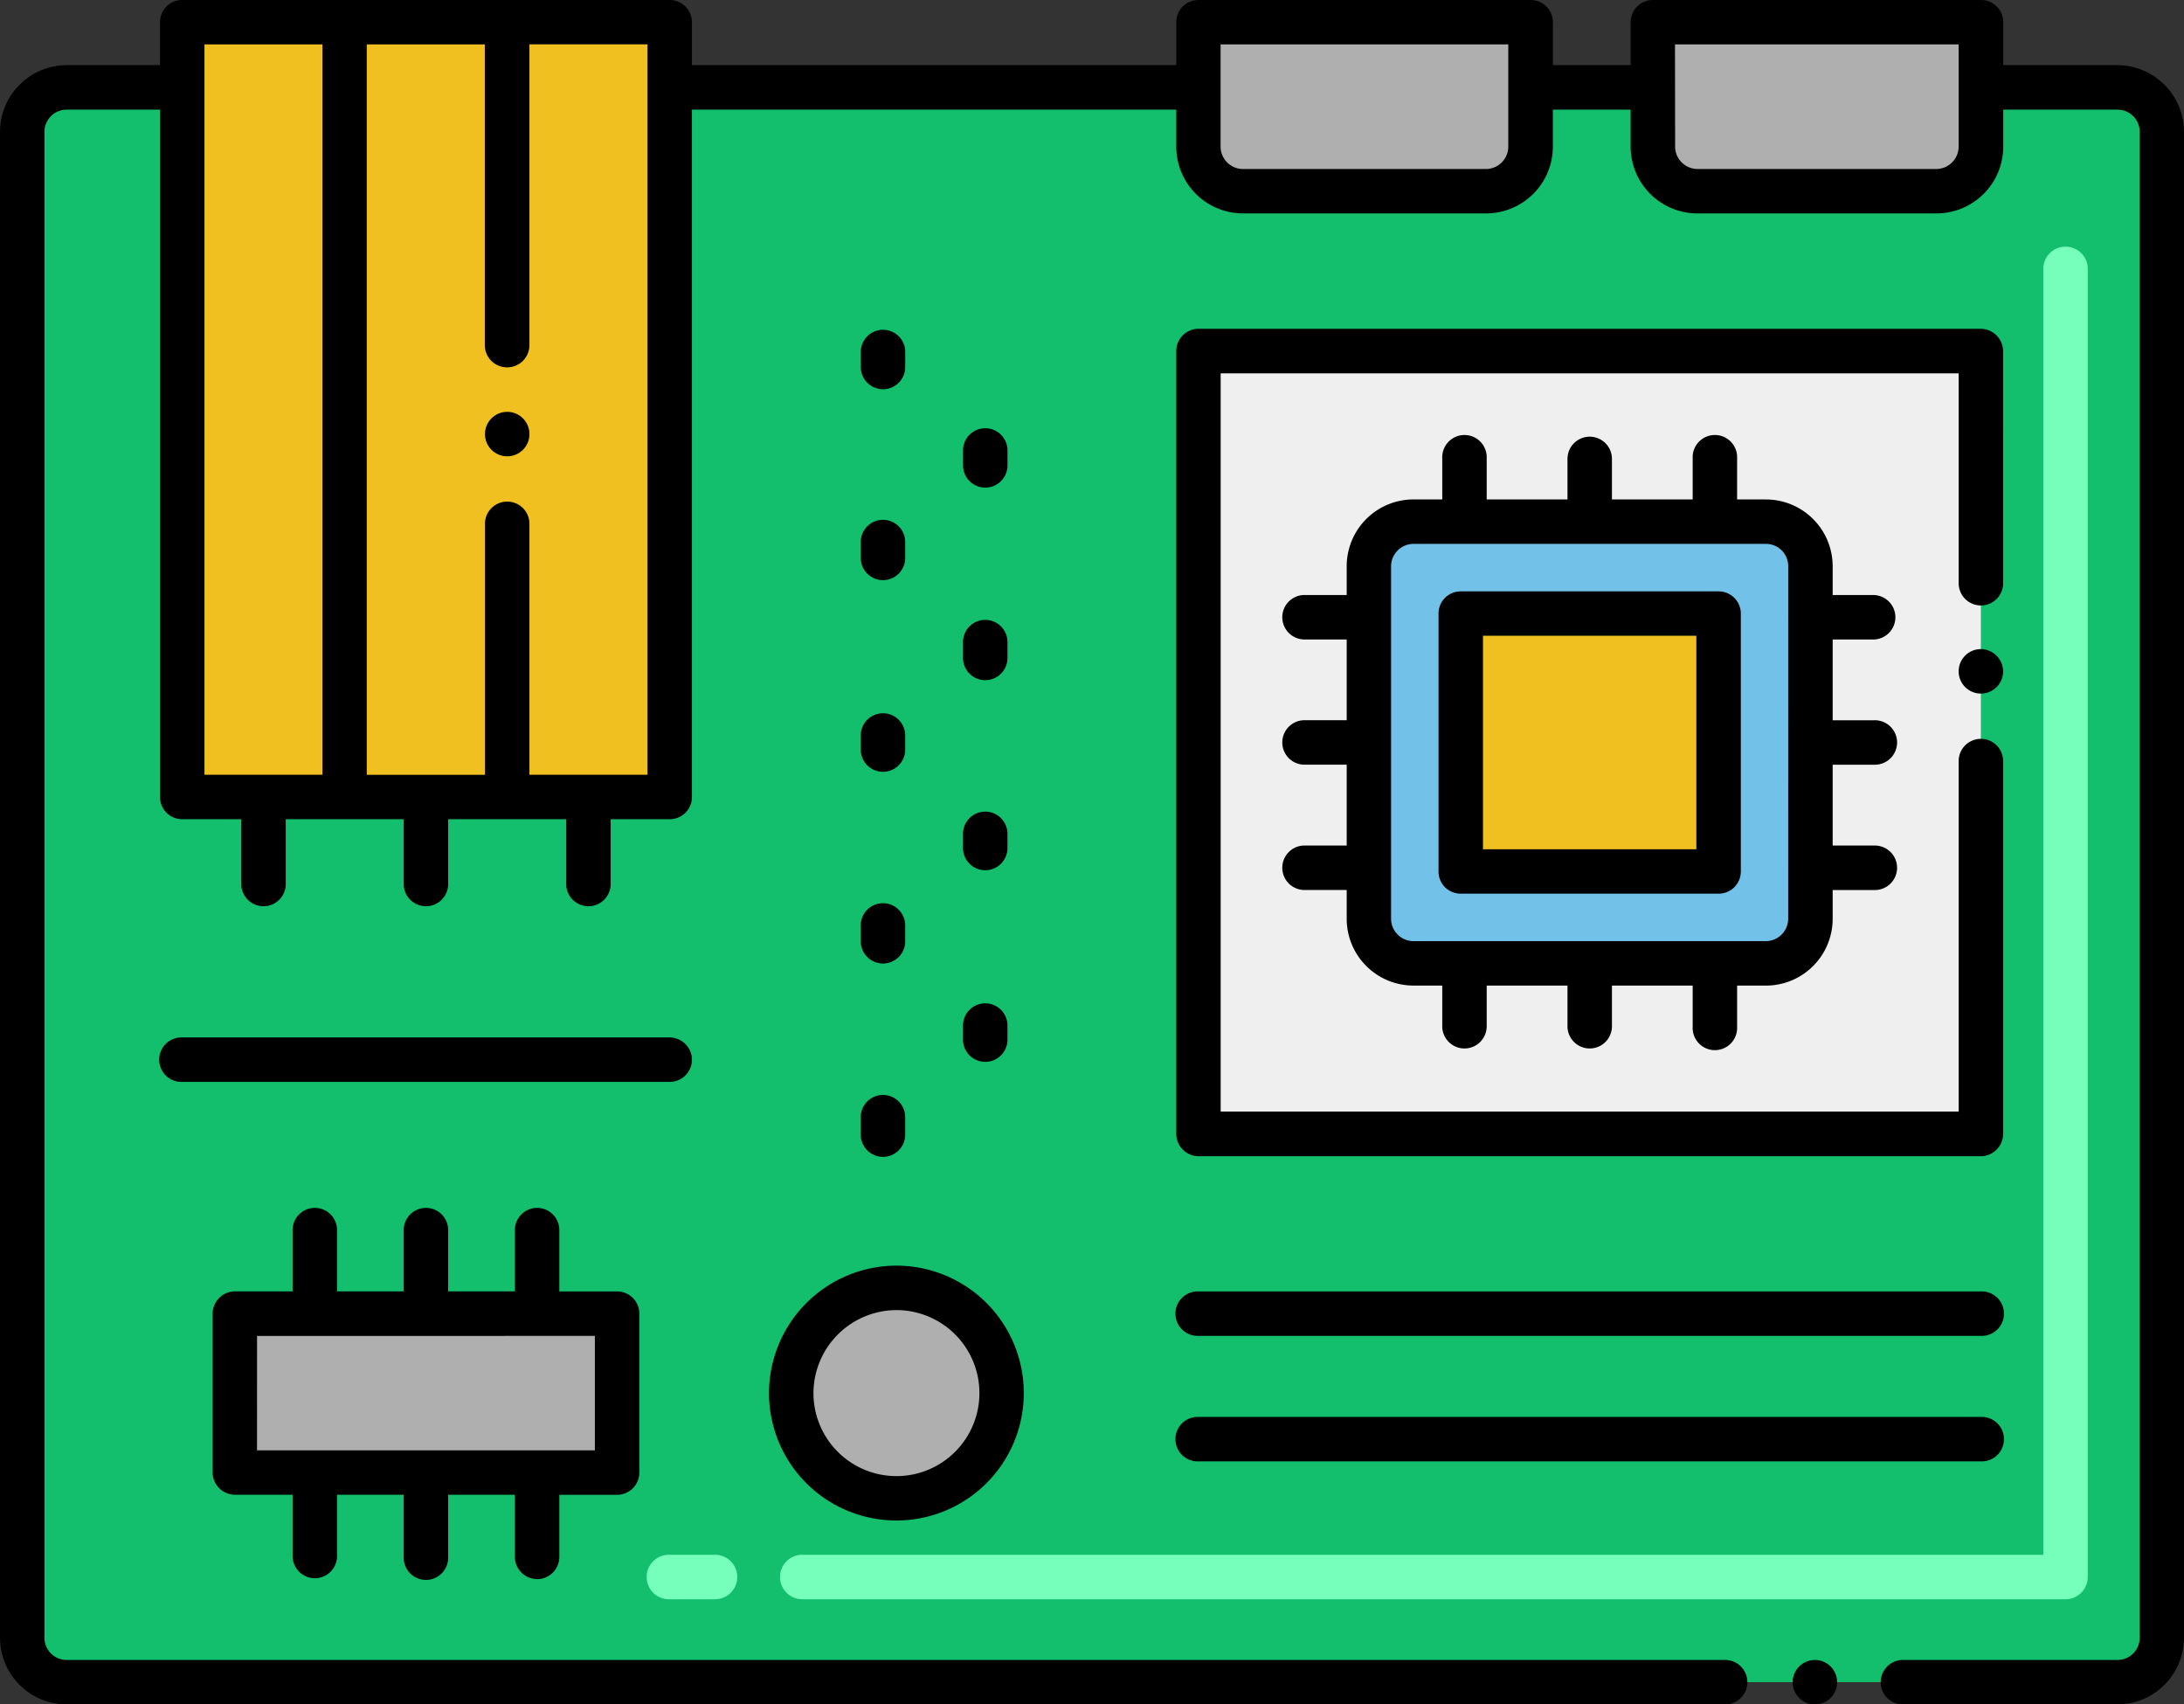 <svg xmlns="http://www.w3.org/2000/svg" width="68.063" height="53.102" viewBox="0 0 68.063 53.102">
  <rect x="0" y="0" width="68.063" height="53.102" fill="#333333" stroke="none"/>
  <g id="Layer_1" transform="translate(-5.17 -32.17)">
    <g id="Grupo_950214" data-name="Grupo 950214" transform="translate(5.17 32.17)">
      <g id="Grupo_950212" data-name="Grupo 950212" transform="translate(0.693 0.691)">
        <g id="Grupo_950201" data-name="Grupo 950201" transform="translate(0 2.032)">
          <path id="Trazado_657238" data-name="Trazado 657238" d="M74.348,43.385V90.3a1.385,1.385,0,0,1-1.385,1.385H9.055A1.385,1.385,0,0,1,7.67,90.3V43.385A1.385,1.385,0,0,1,9.055,42h3.6V64.107H27.849V42h16.48v1.848a1.385,1.385,0,0,0,1.385,1.385h7.58a1.385,1.385,0,0,0,1.385-1.385V42h3.81v1.848a1.385,1.385,0,0,0,1.385,1.385h7.45a1.385,1.385,0,0,0,1.385-1.385V42h4.253A1.385,1.385,0,0,1,74.348,43.385Z" transform="translate(-7.67 -42)" fill="#13bf6d"/>
        </g>
        <g id="Grupo_950202" data-name="Grupo 950202" transform="translate(6.626 40.237)">
          <path id="Trazado_657239" data-name="Trazado 657239" d="M31.584,179.89H43.5v4.95H31.584Z" transform="translate(-31.584 -179.89)" fill="#afafaf"/>
        </g>
        <g id="Grupo_950207" data-name="Grupo 950207" transform="translate(36.657 10.251)">
          <g id="Grupo_950203" data-name="Grupo 950203">
            <path id="Trazado_657240" data-name="Trazado 657240" d="M139.977,71.665h24.382V96.047H139.977Z" transform="translate(-139.977 -71.665)" fill="#efefef"/>
          </g>
          <g id="Grupo_950206" data-name="Grupo 950206" transform="translate(5.31 5.31)">
            <g id="Grupo_950204" data-name="Grupo 950204">
              <path id="Trazado_657241" data-name="Trazado 657241" d="M159.143,92.217v10.99a1.385,1.385,0,0,0,1.385,1.385h10.99a1.385,1.385,0,0,0,1.385-1.385V92.217a1.385,1.385,0,0,0-1.385-1.385h-10.99A1.385,1.385,0,0,0,159.143,92.217Z" transform="translate(-159.143 -90.832)" fill="#72c1e8"/>
            </g>
            <g id="Grupo_950205" data-name="Grupo 950205" transform="translate(2.863 2.863)">
              <path id="Trazado_657242" data-name="Trazado 657242" d="M169.477,101.165h8.035V109.2h-8.035Z" transform="translate(-169.477 -101.165)" fill="#f0c020"/>
            </g>
          </g>
        </g>
        <g id="Grupo_950208" data-name="Grupo 950208" transform="translate(4.987 0.001)">
          <path id="Trazado_657243" data-name="Trazado 657243" d="M25.67,34.67H40.861V58.808H25.67Z" transform="translate(-25.67 -34.67)" fill="#f0c020"/>
        </g>
        <g id="Grupo_950209" data-name="Grupo 950209" transform="translate(50.82)">
          <path id="Trazado_657244" data-name="Trazado 657244" d="M201.312,34.665v3.879a1.385,1.385,0,0,1-1.385,1.385h-7.449a1.385,1.385,0,0,1-1.385-1.385V34.665Z" transform="translate(-191.092 -34.665)" fill="#afafaf"/>
        </g>
        <g id="Grupo_950210" data-name="Grupo 950210" transform="translate(36.657)">
          <path id="Trazado_657245" data-name="Trazado 657245" d="M150.329,34.665v3.879a1.385,1.385,0,0,1-1.385,1.385h-7.582a1.385,1.385,0,0,1-1.385-1.385V34.665Z" transform="translate(-139.977 -34.665)" fill="#afafaf"/>
        </g>
        <g id="Grupo_950211" data-name="Grupo 950211" transform="translate(23.965 39.433)">
          <circle id="Elipse_7902" data-name="Elipse 7902" cx="3.278" cy="3.278" r="3.278" fill="#afafaf"/>
        </g>
      </g>
      <g id="Grupo_950213" data-name="Grupo 950213" transform="translate(20.179 7.711)">
        <path id="Trazado_657246" data-name="Trazado 657246" d="M122.192,102.114H82.849a.693.693,0,1,1,0-1.385H121.5V60.693a.693.693,0,1,1,1.385,0v40.728A.693.693,0,0,1,122.192,102.114Zm-42.114,0H78.693a.693.693,0,1,1,0-1.385h1.385a.693.693,0,1,1,0,1.385Z" transform="translate(-78 -60)" fill="#76ffba"/>
      </g>
      <path id="Trazado_657247" data-name="Trazado 657247" d="M39.193,179.5a.693.693,0,0,0,.693-.693v-1.934h1.8a.694.694,0,0,0,.693-.693v-4.951a.691.691,0,0,0-.693-.693h-1.8V168.6a.693.693,0,0,0-1.385,0v1.934H36.422V168.6a.693.693,0,0,0-1.385,0v1.934H32.959V168.6a.693.693,0,0,0-1.385,0v1.934h-1.8a.7.7,0,0,0-.693.693v4.951a.7.7,0,0,0,.693.693h1.8v1.934a.693.693,0,0,0,1.385,0v-1.934h2.078v1.934a.693.693,0,1,0,1.385,0v-1.934H38.5v1.934A.7.7,0,0,0,39.193,179.5Zm-8.727-7.578H40.994v3.566H30.465Z" transform="translate(-22.455 -130.301)"/>
      <path id="Trazado_657248" data-name="Trazado 657248" d="M175.707,98.67h-8.035a.689.689,0,0,0-.693.693v8.032a.689.689,0,0,0,.693.693h8.035a.692.692,0,0,0,.693-.693V99.363A.691.691,0,0,0,175.707,98.67Zm-.693,8.035h-6.65v-6.652h6.65Z" transform="translate(-122.148 -80.245)"/>
      <path id="Trazado_657249" data-name="Trazado 657249" d="M167.906,87.525a.693.693,0,0,0,0-1.385h-1.288v-.9a2.082,2.082,0,0,0-2.078-2.078h-.9V81.873a.693.693,0,1,0-1.385,0v1.288h-2.516V81.873a.693.693,0,0,0-1.385,0v1.288h-2.518V81.873a.693.693,0,1,0-1.385,0v1.288h-.9a2.082,2.082,0,0,0-2.078,2.078v.9h-1.288a.693.693,0,1,0,0,1.385h1.288V90.04h-1.288a.693.693,0,1,0,0,1.385h1.288v2.519h-1.288a.693.693,0,1,0,0,1.385h1.288v.9a2.082,2.082,0,0,0,2.078,2.078h.9V99.6a.693.693,0,0,0,1.385,0V98.308h2.518V99.6a.693.693,0,0,0,1.385,0V98.308h2.516V99.6a.693.693,0,1,0,1.385,0V98.308h.9a2.082,2.082,0,0,0,2.078-2.078v-.9h1.288a.693.693,0,1,0,0-1.385h-1.288V91.426h1.288a.693.693,0,1,0,0-1.385h-1.288V87.525Zm-2.674,8.705a.7.7,0,0,1-.693.693H153.549a.7.7,0,0,1-.693-.693V85.239a.7.7,0,0,1,.693-.693H164.54a.693.693,0,0,1,.693.693Z" transform="translate(-109.504 -67.601)"/>
      <path id="Trazado_657250" data-name="Trazado 657250" d="M163.247,69.855a.7.7,0,0,0-.693-.7H138.173a.694.694,0,0,0-.693.7V94.234a.7.7,0,0,0,.693.7h24.382a.7.7,0,0,0,.693-.7V82.6a.693.693,0,0,0-1.385-.006v10.95h-23v-23h23v6.511a.693.693,0,1,0,1.385,0Z" transform="translate(-100.822 -58.911)"/>
      <path id="Trazado_657251" data-name="Trazado 657251" d="M226.173,105.16a.693.693,0,1,0,.693.7A.7.7,0,0,0,226.173,105.16Z" transform="translate(-164.44 -84.937)"/>
      <path id="Trazado_657252" data-name="Trazado 657252" d="M138.173,178.775h24.382a.693.693,0,1,0,0-1.385H138.173a.693.693,0,1,0,0,1.385Z" transform="translate(-100.822 -137.155)"/>
      <path id="Trazado_657253" data-name="Trazado 657253" d="M138.173,192.885h24.382a.693.693,0,1,0,0-1.385H138.173a.693.693,0,1,0,0,1.385Z" transform="translate(-100.822 -147.355)"/>
      <circle id="Elipse_7903" data-name="Elipse 7903" cx="0.693" cy="0.693" r="0.693" transform="translate(15.114 12.831)"/>
      <path id="Trazado_657254" data-name="Trazado 657254" d="M102.683,71.046a.693.693,0,0,0,.693-.693V69.86a.693.693,0,0,0-1.385,0v.493A.693.693,0,0,0,102.683,71.046Z" transform="translate(-75.165 -58.919)"/>
      <path id="Trazado_657255" data-name="Trazado 657255" d="M101.99,91.906a.693.693,0,0,0,1.385,0v-.493a.693.693,0,1,0-1.385,0Z" transform="translate(-75.165 -74.498)"/>
      <path id="Trazado_657256" data-name="Trazado 657256" d="M101.99,113.463a.693.693,0,0,0,1.385,0v-.49a.693.693,0,0,0-1.385,0Z" transform="translate(-75.165 -90.084)"/>
      <path id="Trazado_657257" data-name="Trazado 657257" d="M101.99,135.016a.693.693,0,0,0,1.385,0v-.493a.693.693,0,1,0-1.385,0Z" transform="translate(-75.165 -105.664)"/>
      <path id="Trazado_657258" data-name="Trazado 657258" d="M101.99,156.573a.693.693,0,1,0,1.385,0v-.49a.693.693,0,1,0-1.385,0Z" transform="translate(-75.165 -121.25)"/>
      <path id="Trazado_657259" data-name="Trazado 657259" d="M114.183,82.106a.693.693,0,0,0,.693-.693v-.49a.693.693,0,0,0-1.385,0v.49A.693.693,0,0,0,114.183,82.106Z" transform="translate(-83.478 -66.914)"/>
      <path id="Trazado_657260" data-name="Trazado 657260" d="M113.49,102.973a.693.693,0,1,0,1.385,0v-.493a.693.693,0,0,0-1.385,0Z" transform="translate(-83.478 -82.501)"/>
      <path id="Trazado_657261" data-name="Trazado 657261" d="M113.49,124.526a.693.693,0,0,0,1.385,0v-.493a.693.693,0,0,0-1.385,0Z" transform="translate(-83.478 -98.08)"/>
      <path id="Trazado_657262" data-name="Trazado 657262" d="M113.49,146.083a.693.693,0,0,0,1.385,0v-.49a.693.693,0,0,0-1.385,0Z" transform="translate(-83.478 -113.667)"/>
      <path id="Trazado_657263" data-name="Trazado 657263" d="M91.67,178.46a3.97,3.97,0,1,0,3.97-3.97A3.976,3.976,0,0,0,91.67,178.46Zm3.97-2.585a2.586,2.586,0,1,1-2.585,2.585A2.595,2.595,0,0,1,95.64,175.875Z" transform="translate(-67.704 -135.058)"/>
      <path id="Trazado_657264" data-name="Trazado 657264" d="M39.747,149.523a.7.7,0,0,0-.693-.693H23.863a.693.693,0,1,0,0,1.385H39.054A.693.693,0,0,0,39.747,149.523Z" transform="translate(-18.183 -116.508)"/>
      <circle id="Elipse_7904" data-name="Elipse 7904" cx="0.693" cy="0.693" r="0.693" transform="translate(55.867 51.717)"/>
      <path id="Trazado_657265" data-name="Trazado 657265" d="M5.17,83.194a2.081,2.081,0,0,0,2.078,2.078H58.959a.693.693,0,0,0,0-1.385H7.248a.693.693,0,0,1-.693-.693V36.279a.693.693,0,0,1,.693-.693h2.909V57a.691.691,0,0,0,.693.693h1.84v2.045a.693.693,0,0,0,1.385,0V57.693h3.677v2.045a.693.693,0,0,0,1.385,0V57.693h3.679v2.045a.693.693,0,0,0,1.385,0V57.693h1.84A.691.691,0,0,0,26.734,57V35.586H41.828v1.155a2.081,2.081,0,0,0,2.078,2.078h7.58a2.082,2.082,0,0,0,2.078-2.078V35.586h2.424v1.155a2.082,2.082,0,0,0,2.078,2.078h7.45A2.082,2.082,0,0,0,67.6,36.742V35.586h3.56a.693.693,0,0,1,.693.693V83.194a.693.693,0,0,1-.693.693H64.5a.693.693,0,1,0,0,1.385h6.655a2.081,2.081,0,0,0,2.078-2.078V36.279A2.082,2.082,0,0,0,71.155,34.2H67.6V32.863a.691.691,0,0,0-.693-.693H56.682a.691.691,0,0,0-.693.693V34.2H53.565V32.863a.691.691,0,0,0-.693-.693H42.521a.691.691,0,0,0-.693.693V34.2H26.734V32.863a.692.692,0,0,0-.693-.693H10.85a.689.689,0,0,0-.693.693V34.2H7.248A2.082,2.082,0,0,0,5.17,36.279Zm52.2-49.641H66.21v3.189a.7.7,0,0,1-.693.693h-7.45a.7.7,0,0,1-.693-.693Zm-14.161,0h8.966v3.183a.7.7,0,0,1-.693.7h-7.58a.7.7,0,0,1-.693-.7ZM20.976,43.615a.693.693,0,0,0,.693-.693v-9.37h3.679V56.308H21.669V48.464a.693.693,0,0,0-1.385,0v7.846H16.6V33.553h3.679v9.37A.693.693,0,0,0,20.976,43.615ZM11.542,33.553h3.677V56.308H11.542Z" transform="translate(-5.17 -32.17)"/>
    </g>
  </g>
</svg>
